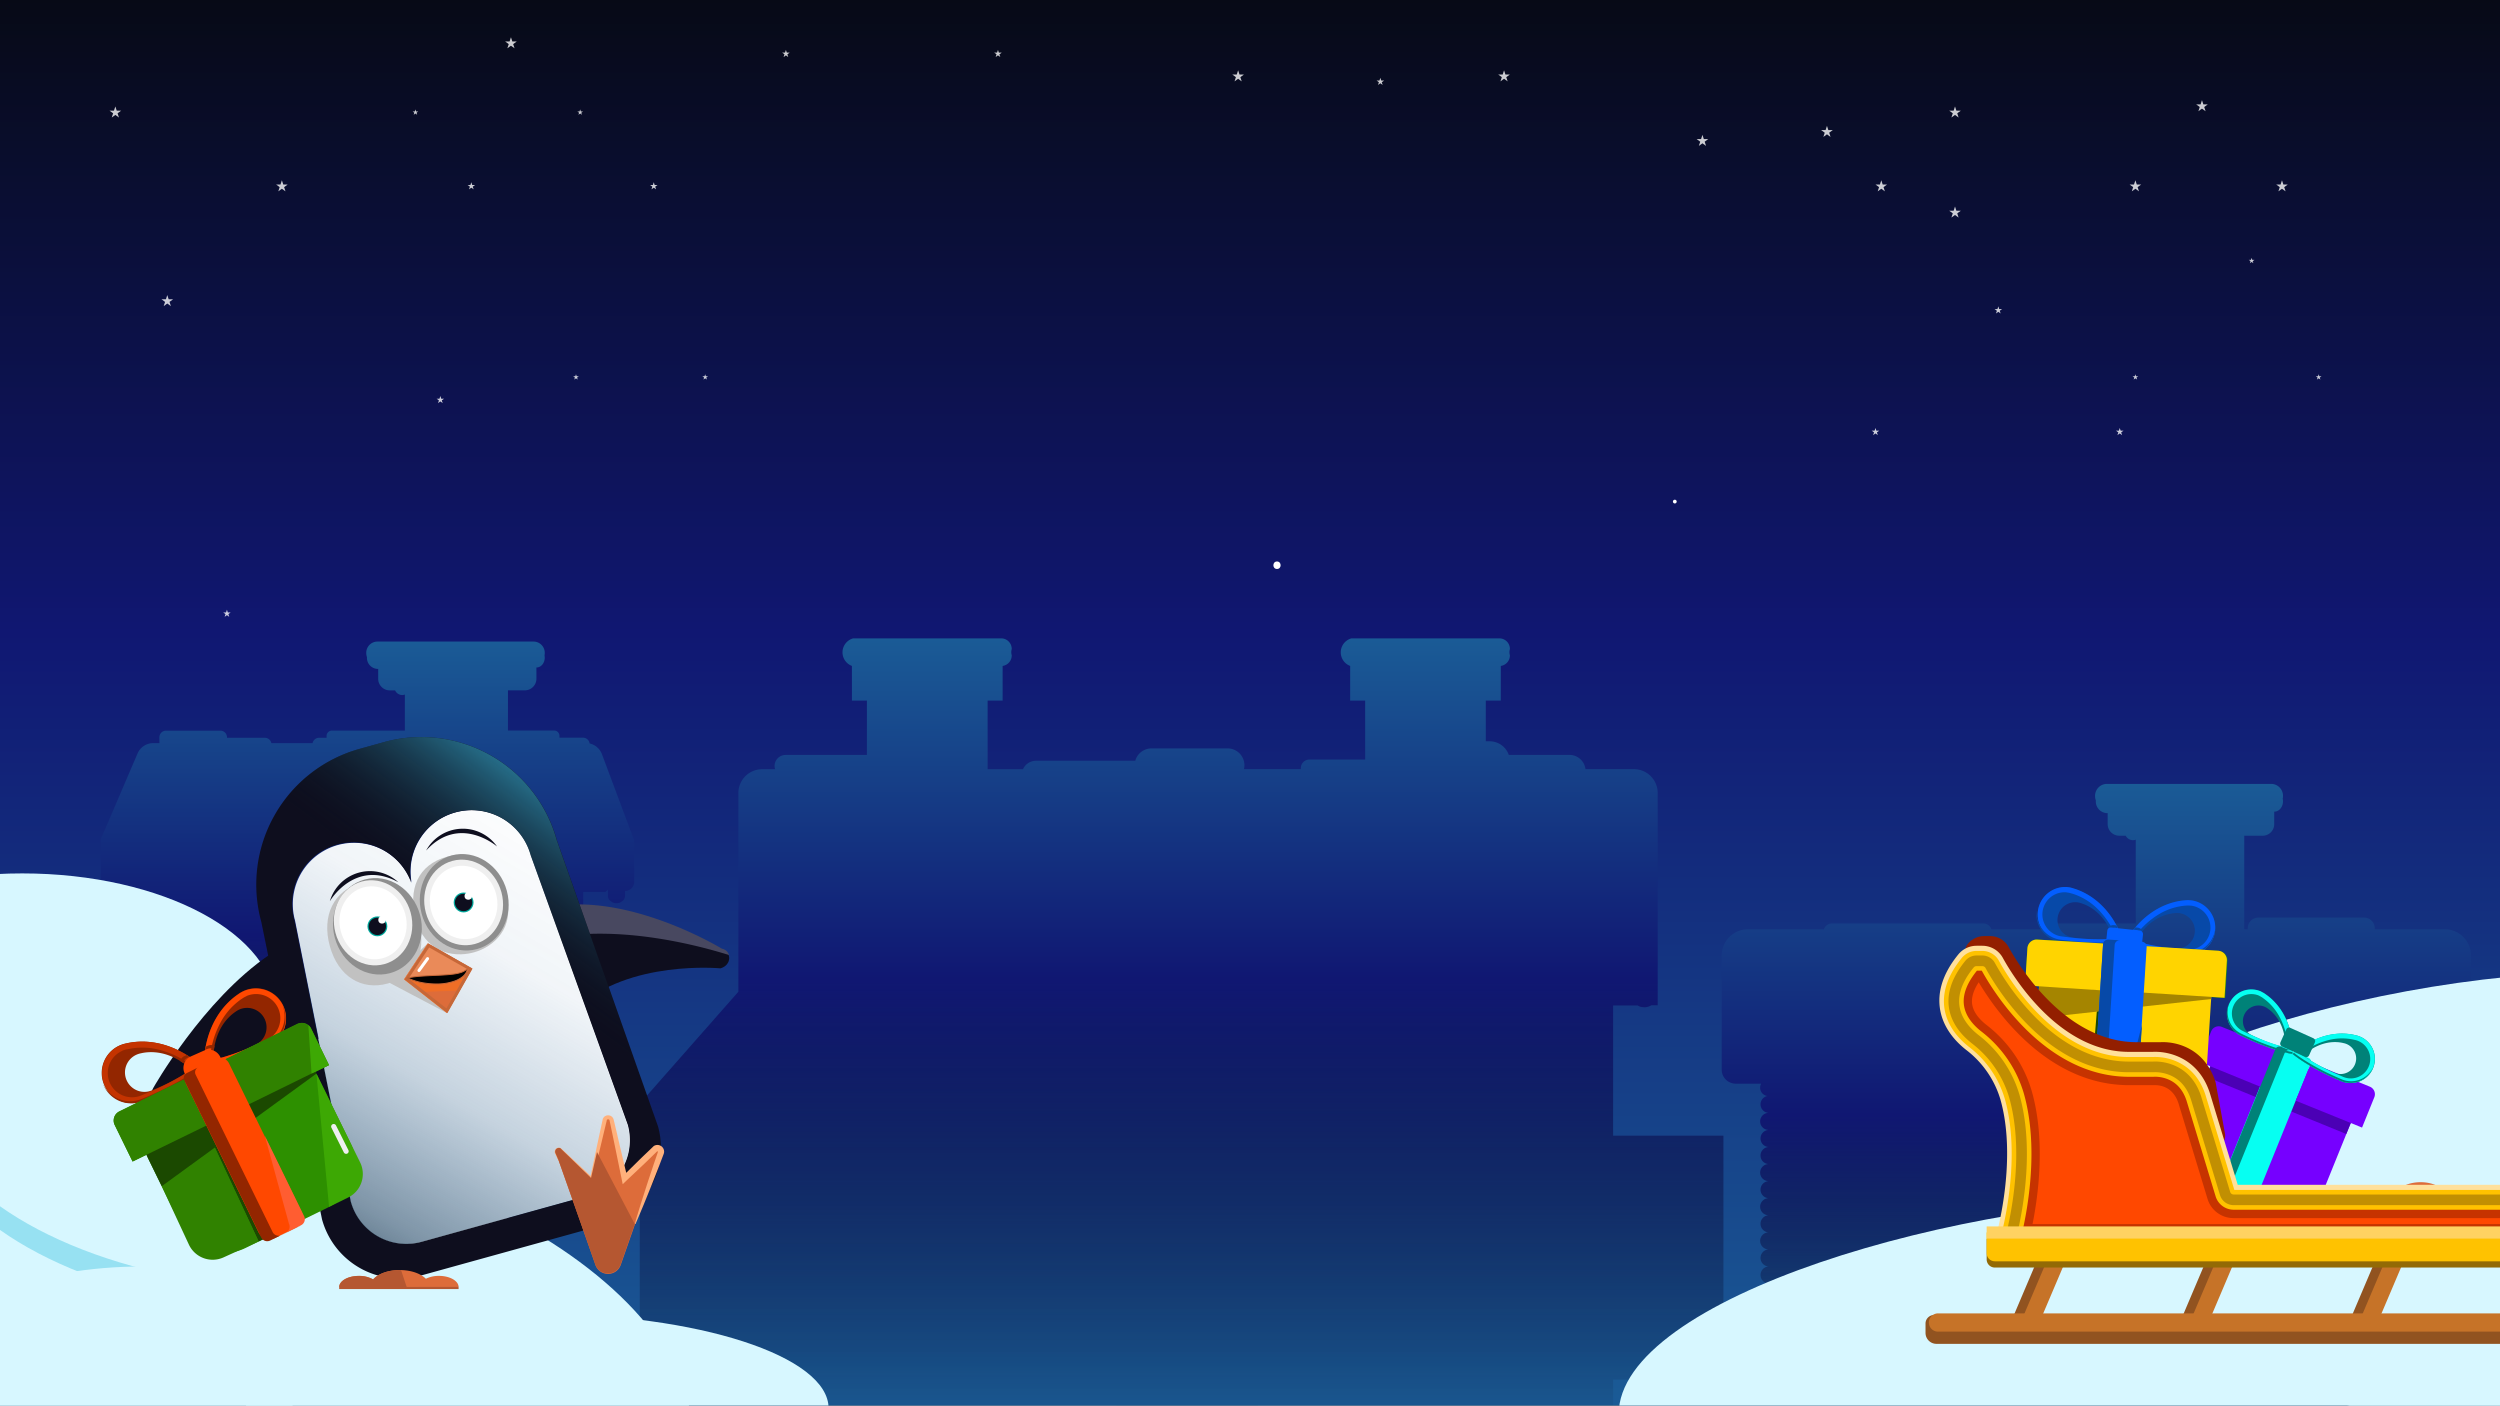 <svg id="Layer_1" data-name="Layer 1" xmlns="http://www.w3.org/2000/svg" xmlns:xlink="http://www.w3.org/1999/xlink" viewBox="0 0 1334 750"><rect x="0" y="0" width="1334" height="750" fill="#333333" stroke="none"/><defs><style>.cls-1{fill:url(#linear-gradient);}.cls-2{fill:url(#linear-gradient-2);}.cls-3{fill:url(#linear-gradient-3);}.cls-4{fill:url(#linear-gradient-4);}.cls-5{fill:#fff;}.cls-6{fill:#d7f7ff;}.cls-7{fill:#97e1f2;}.cls-8{opacity:0.79;}.cls-9{fill:#0e0e1e;}.cls-10{fill:#484860;}.cls-11{fill:url(#linear-gradient-5);}.cls-12{fill:url(#linear-gradient-6);}.cls-13{fill:#dd6c3a;}.cls-14{fill:#ffb07b;}.cls-15{fill:#c1c1c1;}.cls-16{fill:#8e8e8e;}.cls-17{fill:#efefef;}.cls-18{fill:#00a99d;}.cls-19{fill:#ef6e26;}.cls-20{fill:#ea8a59;}.cls-21{fill:#c66738;}.cls-22,.cls-32,.cls-41,.cls-43,.cls-44,.cls-45,.cls-47,.cls-48,.cls-51,.cls-52{fill:none;}.cls-22{stroke:#fff;stroke-width:1.64px;}.cls-22,.cls-32,.cls-41,.cls-44,.cls-45{stroke-linecap:round;}.cls-22,.cls-32,.cls-41,.cls-43,.cls-44,.cls-45,.cls-47,.cls-48,.cls-51{stroke-miterlimit:10;}.cls-23{fill:#b55731;}.cls-24{fill:#932600;}.cls-25{fill:#c43300;}.cls-26{fill:#ff4800;}.cls-27{fill:#2d9000;}.cls-28{fill:#1b4900;}.cls-29{fill:#308200;}.cls-30{fill:#3da804;}.cls-31{fill:#ff5d31;}.cls-32{stroke:#efefef;stroke-width:2.73px;}.cls-33{fill:#7600ff;}.cls-34{fill:#4b00b5;}.cls-35{fill:#06fff2;}.cls-36{fill:#008278;}.cls-37{fill:#0749a8;}.cls-38{fill:#035eff;}.cls-39{fill:#ffd400;}.cls-40{fill:#a58500;}.cls-41{stroke:#931f00;stroke-width:12.98px;}.cls-42{fill:#915320;}.cls-43{stroke:#ffe09c;stroke-width:15.42px;}.cls-44{stroke:#c67328;stroke-width:9.74px;}.cls-45{stroke:#915320;stroke-width:4.87px;}.cls-46{fill:#c63300;}.cls-47{stroke:#ffc200;stroke-width:10.55px;}.cls-48{stroke:#c18f02;stroke-width:5.68px;}.cls-49{fill:#936a05;}.cls-50{fill:#ffc200;}.cls-51{stroke:#ffd261;stroke-width:6.49px;}</style><linearGradient id="linear-gradient" x1="667" y1="750" x2="667" gradientUnits="userSpaceOnUse"><stop offset="0" stop-color="#1a5b96"/><stop offset="0.55" stop-color="#101772"/><stop offset="1" stop-color="#070a16"/></linearGradient><linearGradient id="linear-gradient-2" x1="1118.6" y1="739.61" x2="1118.6" y2="418.29" gradientUnits="userSpaceOnUse"><stop offset="0" stop-color="#070a16" stop-opacity="0"/><stop offset="0.45" stop-color="#101772"/><stop offset="1" stop-color="#1a5b96"/></linearGradient><linearGradient id="linear-gradient-3" x1="622.62" y1="764.5" x2="622.62" y2="340.64" gradientUnits="userSpaceOnUse"><stop offset="0" stop-color="#070a16" stop-opacity="0"/><stop offset="0.57" stop-color="#101772"/><stop offset="1" stop-color="#1a5b96"/></linearGradient><linearGradient id="linear-gradient-4" x1="196.09" y1="627.4" x2="196.09" y2="342.32" gradientUnits="userSpaceOnUse"><stop offset="0" stop-color="#070a16"/><stop offset="0.04" stop-color="#080b1e" stop-opacity="0"/><stop offset="0.45" stop-color="#101772"/><stop offset="1" stop-color="#1a5b96"/></linearGradient><linearGradient id="linear-gradient-5" x1="152.72" y1="703.14" x2="311.34" y2="434.28" gradientUnits="userSpaceOnUse"><stop offset="0" stop-color="#192d3a"/><stop offset="0.23" stop-color="#194162" stop-opacity="0.56"/><stop offset="0.47" stop-color="#1a507f" stop-opacity="0.25"/><stop offset="0.72" stop-color="#1a5890" stop-opacity="0.06"/><stop offset="1" stop-color="#1a5b96" stop-opacity="0"/></linearGradient><linearGradient id="linear-gradient-6" x1="329.72" y1="421.62" x2="262.68" y2="512.5" gradientUnits="userSpaceOnUse"><stop offset="0" stop-color="#36aacd"/><stop offset="1" stop-color="#070a16" stop-opacity="0"/></linearGradient></defs><title>Background</title><polyline class="cls-1" points="1334 0 1334 750 0 750 0 0"/><path class="cls-2" d="M1318.5,509.85a14,14,0,0,0-14-14h-37.37a5.63,5.63,0,0,0-5.58-6.21H1205a5.63,5.63,0,0,0-5.58,6.21h-1.89v-49.9h9.81a6.18,6.18,0,0,0,6.18-6.19V433.1c2.68,0,4.68-2.54,4.68-5.51a6.16,6.16,0,0,0-.15-1.36,6.74,6.74,0,0,0,.16-1.43,6.35,6.35,0,0,0-6.14-6.51h-88a6.36,6.36,0,0,0-6.14,6.51,6.71,6.71,0,0,0,.4,2.26,4.71,4.71,0,0,0,0,.53,6.22,6.22,0,0,0,6.09,6.31h.23v5.85a6.19,6.19,0,0,0,6.18,6.19h3.44a4.45,4.45,0,0,0,3.87,2.39,4.17,4.17,0,0,0,1.5-.29v44.73h-45.18a4.49,4.49,0,0,0-4.23,3.07H1062.6a4.48,4.48,0,0,0-4.23-3.07h-80.9a4.49,4.49,0,0,0-4.23,3.07H932.7a14,14,0,0,0-14,14v60.67h0a2.28,2.28,0,0,0,0,.26h0a7.49,7.49,0,0,0,7.46,7.47h13.59a4.5,4.5,0,0,0,3.29,6.59,4.55,4.55,0,0,0,.72,9,4.55,4.55,0,1,0,0,9.1,4.56,4.56,0,0,0,0,9.11,4.56,4.56,0,0,0,0,9.11,4.55,4.55,0,0,0,0,9.1,4.56,4.56,0,0,0,0,9.11,4.56,4.56,0,0,0-4.55,4.56h0a4.56,4.56,0,0,0,4.55,4.55,4.56,4.56,0,0,0,0,9.11,4.55,4.55,0,1,0,0,9.1,4.56,4.56,0,0,0,0,9.11,4.56,4.56,0,0,0,0,9.11,4.56,4.56,0,0,0-4.55,4.55h0a4.55,4.55,0,0,0,4.55,4.55,4.56,4.56,0,0,0-4.49,3.92h-.58v16.85a4.41,4.41,0,0,0,0,4v3.77H950a9.93,9.93,0,0,0,6.08,2.08h10a3.93,3.93,0,0,0-.06.6,4.22,4.22,0,0,0,4.22,4.2H993.4a4.91,4.91,0,0,0,.67-.06,8.5,8.5,0,0,0,8.41,7.42h69.24a8.51,8.51,0,0,0,8.16-6.19H1102a5.14,5.14,0,0,0,5.1-4.64h.68a5.58,5.58,0,0,0,2.86-.79v14.4h84V726.2a5.16,5.16,0,0,0,3,1h26a5.36,5.36,0,0,0,4.49,2.45H1267a5.37,5.37,0,0,0,5.3-4.64h9.94a4.8,4.8,0,0,0,4.16-2.41h16.12V718a4.58,4.58,0,0,0,.21-1.29,4.71,4.71,0,0,0-.21-1.3V709a4.1,4.1,0,0,0,0-2.59V699.9a4.45,4.45,0,0,0-2.51-5.45v-.79a4.56,4.56,0,0,0,2.72-4.16h0a4.56,4.56,0,0,0-2.72-4.16v-.79a4.54,4.54,0,0,0,0-8.32v-.78a4.54,4.54,0,0,0,0-8.32v-.79a4.54,4.54,0,0,0,0-8.32v-.79a4.54,4.54,0,0,0,0-8.32v-.78a4.56,4.56,0,0,0,2.72-4.16h0a4.57,4.57,0,0,0-2.72-4.17V639a4.54,4.54,0,0,0,0-8.32v-.78a4.32,4.32,0,0,0,.67-.36,4.75,4.75,0,0,0,.69-.57l0,0a5.46,5.46,0,0,0,.53-.64l0,0a5,5,0,0,0,.39-.72v0a4.17,4.17,0,0,0,.25-.78.68.68,0,0,0,0-.14,4.49,4.49,0,0,0,.09-.83h0a4.56,4.56,0,0,0-2.72-4.16v-.78a4.6,4.6,0,0,0,2.32-2.32.43.43,0,0,1,0-.07,5.16,5.16,0,0,0,.16-.52c0-.11.08-.22.11-.34s0-.26,0-.4a4.4,4.4,0,0,0,0-.51h0a4.56,4.56,0,0,0-2.72-4.16v-.78a4.56,4.56,0,0,0,2.72-4.16h0a4.57,4.57,0,0,0-2.72-4.16v-.78a4.56,4.56,0,0,0,2.72-4.16h0a4.56,4.56,0,0,0-2.72-4.16v-.78a4.54,4.54,0,0,0,2.72-4.16h0a4.57,4.57,0,0,0-2.72-4.16v-.62a4.56,4.56,0,0,0,2.72-4.16s0-.06,0-.09,0-.06,0-.09a9.89,9.89,0,0,0-.18-1.93h8.5a7.49,7.49,0,0,0,7.46-7.47h0c0-.09,0-.17,0-.26h0Z"/><path class="cls-3" d="M919.62,606H860.76V536.51h13l.05,0c.23.13.45.26.69.37l.12.06a8.29,8.29,0,0,0,.83.31l.16,0c.24.06.47.11.72.15l.24,0a6.56,6.56,0,0,0,.9.07h0a6.64,6.64,0,0,0,1.42-.15,6.82,6.82,0,0,0,2.17-.85l.12-.07h3.37v-6h0v-3.62h0V423.14a12.72,12.72,0,0,0-12.7-12.72H846a8.57,8.57,0,0,0-8.48-7.6H805.1a10.85,10.85,0,0,0-10.2-7.27h-2.08v-21.7h8V355.34a5.67,5.67,0,0,0,4.86-5.68,5.79,5.79,0,0,1,0-3.3,5.62,5.62,0,0,0-5.49-5.72H721.08a7.74,7.74,0,0,0-.63,14.7v18.51h8v31.43H698.73a4.62,4.62,0,0,0-4.61,4.61,4.75,4.75,0,0,0,0,.53H663.78a9.46,9.46,0,0,0,.25-2.07,9,9,0,0,0-9-9H614.45a9,9,0,0,0-8.67,6.59h-53a7.59,7.59,0,0,0-6.91,4.51H527V373.85h8V355.34a5.67,5.67,0,0,0,4.86-5.68,5.79,5.79,0,0,1,0-3.3,5.62,5.62,0,0,0-5.49-5.72H455.21a7.74,7.74,0,0,0-.63,14.7v18.51h8v29H419.16a5.86,5.86,0,0,0-5.84,5.84,6,6,0,0,0,.27,1.76h-6.94A12.71,12.71,0,0,0,394,423.14V526.86h0v2.32l-68.33,77.61v5.61h15.71V736.2h71.25v13.68H595.81V764.5h75.43V749.88H860.76V736.19h58.86Z"/><path class="cls-4" d="M338.16,447.8h0l-16.91-45.22a9.25,9.25,0,0,0-6.64-5.88,3.54,3.54,0,0,0-3.49-3.07h-12.6v-1a2.84,2.84,0,0,0-2.82-2.83H271.05V368.37h9a6.19,6.19,0,0,0,6.18-6.19v-6c2.54,0,4.44-2.42,4.44-5.24a6.45,6.45,0,0,0-.11-1.17,7.47,7.47,0,0,0,.12-1.26,6,6,0,0,0-5.83-6.17H201.26a6,6,0,0,0-5.83,6.17,6.42,6.42,0,0,0,.37,2.12c0,.11,0,.21,0,.31a5.91,5.91,0,0,0,5.78,6h.22v5.26a6.19,6.19,0,0,0,6.18,6.19h2.84a4.23,4.23,0,0,0,3.79,2.49,4,4,0,0,0,1.42-.28v19.25H177.09a2.85,2.85,0,0,0-2.83,2.83v1h-4a3.56,3.56,0,0,0-3.47,2.85h-22a3.55,3.55,0,0,0-3.46-2.85H121.13v-.26a3.55,3.55,0,0,0-3.54-3.54h-29a3.55,3.55,0,0,0-3.54,3.54v2.42a3.84,3.84,0,0,0,.07.69H81.62a9.12,9.12,0,0,0-8.29,5.68l-18.65,43.5a5.06,5.06,0,0,0-.79,1.84l-.13.3h.08a5.56,5.56,0,0,0-.08.82v21.26A4.92,4.92,0,0,0,58.5,475a4.76,4.76,0,0,0,4.31-3l3.79,3.95h11V624.35h74.85v3h79.7v-3H311.2V475.93h11.87l1.32-1.23v3.35a3.37,3.37,0,0,0,1.67,2.91,4.35,4.35,0,0,0,2.72,1h.35a4.35,4.35,0,0,0,2.72-1,3.4,3.4,0,0,0,1.67-2.91V475.4l.15,0a4.93,4.93,0,0,0,4.75-4.57V449.33A5.17,5.17,0,0,0,338.16,447.8Z"/><path class="cls-5" d="M681.41,303.61c2.58,0,2.58-4,0-4s-2.58,4,0,4Z"/><path class="cls-5" d="M893.68,268.65a1,1,0,0,0,0-2,1,1,0,0,0,0,2Z"/><ellipse class="cls-6" cx="162.52" cy="727.99" rx="112.55" ry="211.64" transform="translate(-583.02 704.78) rotate(-75.63)"/><ellipse class="cls-7" cx="112.12" cy="625.05" rx="70.79" ry="148.33" transform="translate(-522.89 628.8) rotate(-80.17)"/><ellipse class="cls-7" cx="205.79" cy="686.41" rx="72.22" ry="35.99"/><ellipse class="cls-7" cx="11.87" cy="550.67" rx="135.51" ry="72.55"/><ellipse class="cls-6" cx="11.87" cy="538.6" rx="135.51" ry="72.55"/><ellipse class="cls-6" cx="213.91" cy="678.28" rx="72.22" ry="35.99"/><ellipse class="cls-6" cx="112.12" cy="612.41" rx="70.79" ry="148.33" transform="translate(-510.44 618.32) rotate(-80.17)"/><path class="cls-6" d="M1426.74,750.52c0,61.65-110.32,111.62-246.41,111.62S863.72,816.32,863.72,754.67s180.52-115.78,316.61-115.78S1426.74,688.87,1426.74,750.52Z"/><path class="cls-6" d="M1637.36,641.52c0,67.91-110.32,123-246.41,123S1074.34,714,1074.34,646.1,1254.86,518.55,1391,518.55,1637.36,573.6,1637.36,641.52Z"/><g class="cls-8"><polygon class="cls-5" points="1043.19 56.8 1043.92 59.05 1046.3 59.05 1044.38 60.45 1045.11 62.71 1043.19 61.31 1041.27 62.71 1042.01 60.45 1040.09 59.05 1042.46 59.05 1043.19 56.8"/></g><g class="cls-8"><polygon class="cls-5" points="1043.19 110.19 1043.92 112.45 1046.3 112.45 1044.38 113.84 1045.11 116.1 1043.19 114.7 1041.27 116.1 1042.01 113.84 1040.09 112.45 1042.46 112.45 1043.19 110.19"/></g><g class="cls-8"><polygon class="cls-5" points="61.55 56.8 62.28 59.05 64.65 59.05 62.73 60.45 63.47 62.71 61.55 61.31 59.63 62.71 60.36 60.45 58.44 59.05 60.81 59.05 61.55 56.8"/></g><g class="cls-8"><polygon class="cls-5" points="1003.86 96.19 1004.59 98.45 1006.96 98.45 1005.04 99.85 1005.77 102.11 1003.86 100.71 1001.94 102.11 1002.67 99.85 1000.75 98.45 1003.12 98.45 1003.86 96.19"/></g><g class="cls-8"><polygon class="cls-5" points="974.87 67.16 975.6 69.42 977.97 69.42 976.05 70.81 976.78 73.07 974.87 71.67 972.95 73.07 973.68 70.81 971.76 69.42 974.13 69.42 974.87 67.16"/></g><g class="cls-8"><polygon class="cls-5" points="908.42 71.95 909.16 74.21 911.53 74.21 909.61 75.6 910.34 77.86 908.42 76.47 906.51 77.86 907.24 75.6 905.32 74.21 907.69 74.21 908.42 71.95"/></g><g class="cls-8"><polygon class="cls-5" points="802.56 37.51 803.29 39.77 805.66 39.77 803.74 41.17 804.48 43.43 802.56 42.03 800.64 43.43 801.37 41.17 799.45 39.77 801.83 39.77 802.56 37.51"/></g><g class="cls-8"><polygon class="cls-5" points="660.66 37.51 661.4 39.77 663.77 39.77 661.85 41.17 662.58 43.43 660.66 42.03 658.75 43.43 659.48 41.17 657.56 39.77 659.93 39.77 660.66 37.51"/></g><g class="cls-8"><polygon class="cls-5" points="1139.44 96.19 1140.18 98.45 1142.55 98.45 1140.63 99.85 1141.36 102.11 1139.44 100.71 1137.53 102.11 1138.26 99.85 1136.34 98.45 1138.71 98.45 1139.44 96.19"/></g><g class="cls-8"><polygon class="cls-5" points="1217.66 96.19 1218.4 98.45 1220.77 98.45 1218.85 99.85 1219.58 102.11 1217.66 100.71 1215.75 102.11 1216.48 99.85 1214.56 98.45 1216.93 98.45 1217.66 96.19"/></g><g class="cls-8"><polygon class="cls-5" points="1174.97 53.44 1175.71 55.7 1178.08 55.7 1176.16 57.09 1176.89 59.35 1174.97 57.96 1173.06 59.35 1173.79 57.09 1171.87 55.7 1174.24 55.7 1174.97 53.44"/></g><g class="cls-8"><polygon class="cls-5" points="348.85 97.24 349.32 98.7 350.85 98.7 349.62 99.6 350.09 101.05 348.85 100.15 347.62 101.05 348.09 99.6 346.85 98.7 348.38 98.7 348.85 97.24"/></g><g class="cls-8"><polygon class="cls-5" points="251.49 97.24 251.97 98.7 253.49 98.7 252.26 99.6 252.73 101.05 251.49 100.15 250.26 101.05 250.73 99.6 249.49 98.7 251.02 98.7 251.49 97.24"/></g><g class="cls-8"><polygon class="cls-5" points="419.36 26.63 419.83 28.08 421.36 28.08 420.13 28.98 420.6 30.44 419.36 29.54 418.13 30.44 418.6 28.98 417.36 28.08 418.89 28.08 419.36 26.63"/></g><g class="cls-8"><polygon class="cls-5" points="736.55 41.52 737.02 42.98 738.55 42.98 737.31 43.88 737.78 45.33 736.55 44.43 735.31 45.33 735.78 43.88 734.55 42.98 736.08 42.98 736.55 41.52"/></g><g class="cls-8"><polygon class="cls-5" points="532.51 26.63 532.99 28.08 534.51 28.08 533.28 28.98 533.75 30.44 532.51 29.54 531.28 30.44 531.75 28.98 530.51 28.08 532.04 28.08 532.51 26.63"/></g><g class="cls-8"><polygon class="cls-5" points="234.97 211.29 235.44 212.75 236.97 212.75 235.74 213.65 236.21 215.1 234.97 214.2 233.74 215.1 234.21 213.65 232.97 212.75 234.5 212.75 234.97 211.29"/></g><g class="cls-8"><polygon class="cls-5" points="121.09 325.34 121.56 326.8 123.09 326.8 121.86 327.69 122.33 329.15 121.09 328.25 119.86 329.15 120.33 327.69 119.09 326.8 120.62 326.8 121.09 325.34"/></g><g class="cls-8"><polygon class="cls-5" points="1131.1 228.37 1131.57 229.82 1133.1 229.82 1131.86 230.72 1132.33 232.18 1131.1 231.28 1129.86 232.18 1130.34 230.72 1129.1 229.82 1130.63 229.82 1131.1 228.37"/></g><g class="cls-8"><polygon class="cls-5" points="1066.3 163.47 1066.77 164.93 1068.3 164.93 1067.06 165.83 1067.53 167.28 1066.3 166.38 1065.06 167.28 1065.54 165.83 1064.3 164.93 1065.83 164.93 1066.3 163.47"/></g><g class="cls-8"><polygon class="cls-5" points="1000.75 228.37 1001.22 229.82 1002.75 229.82 1001.51 230.72 1001.99 232.18 1000.75 231.28 999.51 232.18 999.99 230.72 998.75 229.82 1000.28 229.82 1000.75 228.37"/></g><g class="cls-8"><polygon class="cls-5" points="272.64 19.87 273.38 22.13 275.75 22.13 273.83 23.52 274.56 25.78 272.64 24.39 270.72 25.78 271.46 23.52 269.54 22.13 271.91 22.13 272.64 19.87"/></g><g class="cls-8"><polygon class="cls-5" points="309.58 58.39 309.94 59.48 311.08 59.48 310.16 60.16 310.51 61.25 309.58 60.57 308.66 61.25 309.01 60.16 308.08 59.48 309.23 59.48 309.58 58.39"/></g><g class="cls-8"><polygon class="cls-5" points="307.35 199.7 307.7 200.79 308.85 200.79 307.92 201.46 308.28 202.55 307.35 201.88 306.43 202.55 306.78 201.46 305.85 200.79 307 200.79 307.35 199.7"/></g><g class="cls-8"><polygon class="cls-5" points="376.29 199.7 376.64 200.79 377.79 200.79 376.86 201.46 377.22 202.55 376.29 201.88 375.37 202.55 375.72 201.46 374.79 200.79 375.94 200.79 376.29 199.7"/></g><g class="cls-8"><polygon class="cls-5" points="1139.44 199.7 1139.8 200.79 1140.94 200.79 1140.02 201.46 1140.37 202.55 1139.44 201.88 1138.52 202.55 1138.87 201.46 1137.95 200.79 1139.09 200.79 1139.44 199.7"/></g><g class="cls-8"><polygon class="cls-5" points="1237.24 199.7 1237.59 200.79 1238.74 200.79 1237.81 201.46 1238.17 202.55 1237.24 201.88 1236.31 202.55 1236.67 201.46 1235.74 200.79 1236.89 200.79 1237.24 199.7"/></g><g class="cls-8"><polygon class="cls-5" points="1201.46 137.59 1201.82 138.68 1202.96 138.68 1202.04 139.35 1202.39 140.44 1201.46 139.77 1200.54 140.44 1200.89 139.35 1199.96 138.68 1201.11 138.68 1201.46 137.59"/></g><g class="cls-8"><polygon class="cls-5" points="221.67 58.39 222.03 59.48 223.17 59.48 222.25 60.16 222.6 61.25 221.67 60.57 220.75 61.25 221.1 60.16 220.18 59.48 221.32 59.48 221.67 58.39"/></g><g class="cls-8"><polygon class="cls-5" points="150.41 96.19 151.15 98.45 153.52 98.45 151.6 99.85 152.33 102.11 150.41 100.71 148.5 102.11 149.23 99.85 147.31 98.45 149.68 98.45 150.41 96.19"/></g><g class="cls-8"><polygon class="cls-5" points="89.26 157.44 89.99 159.69 92.37 159.69 90.45 161.09 91.18 163.35 89.26 161.95 87.34 163.35 88.08 161.09 86.16 159.69 88.53 159.69 89.26 157.44"/></g><ellipse class="cls-6" cx="76.54" cy="720.2" rx="106.91" ry="44.42"/><ellipse class="cls-6" cx="208.72" cy="702.89" rx="95.89" ry="34.42"/><ellipse class="cls-6" cx="286.67" cy="751.49" rx="155.47" ry="50.47"/><path class="cls-9" d="M143.72,509.5c-35.54,24.15-61.92,71-61.92,71-3,5,2.37,9.52,7.6,6.49,0,0,43-27.94,80.91-29.57L156,508Z"/><path class="cls-9" d="M293,484.55c42.11-8.45,92.15,22.16,92.15,22.16,5.62,1.35,5.12,8.37-.71,10,0,0-48.95-4.69-76.7,21.24Z"/><path class="cls-10" d="M389,509.6a4.84,4.84,0,0,0-3.79-3.37s-50-30.61-92.15-22.16l4.38,15.85C332.86,494.29,371,504,389,509.6Z"/><path class="cls-5" d="M283.45,456.37A32.75,32.75,0,0,0,219.66,471a32.75,32.75,0,0,0-62.22,20.27l29.95,149.88a30.74,30.74,0,0,0,37.82,21.47l88.59-24.53a30.79,30.79,0,0,0,21.44-37.88"/><path class="cls-11" d="M283,456.51a32.75,32.75,0,0,0-63.78,14.63A32.75,32.75,0,0,0,157,491.4l30,149.89a30.73,30.73,0,0,0,37.82,21.46l88.59-24.53a30.79,30.79,0,0,0,21.43-37.88"/><path class="cls-9" d="M297.16,448.36A75,75,0,0,0,204.86,396l-13.1,3.63A75.14,75.14,0,0,0,139.45,492l32.39,158.69a42.86,42.86,0,0,0,52.75,29.94l96.63-26.76a43,43,0,0,0,29.9-52.83Zm16.4,189.73L225,662.62a30.73,30.73,0,0,1-37.82-21.47l-30-149.88A32.75,32.75,0,0,1,219.42,471a32.75,32.75,0,0,1,63.78-14.63L335,600.21A30.79,30.79,0,0,1,313.56,638.09Z"/><path class="cls-12" d="M297.09,448.36A75,75,0,0,0,204.8,396l-13.1,3.63A75.13,75.13,0,0,0,139.39,492l32.38,158.69a42.86,42.86,0,0,0,52.75,29.94l96.63-26.76a42.94,42.94,0,0,0,29.9-52.83Zm16.4,189.73L224.9,662.62a30.74,30.74,0,0,1-37.82-21.47l-30-149.88A32.75,32.75,0,0,1,219.35,471a32.75,32.75,0,0,1,63.79-14.63l51.79,143.84A30.8,30.8,0,0,1,313.49,638.09Z"/><path class="cls-13" d="M349.77,612.93l-16.57,16-6.88-31.26a2,2,0,0,0-3.75,0l-7.08,31.13-16.31-15.83a2,2,0,0,0-2.74,2.47l1.77,4.1,11.87,33.64,7.63,21.78a7.16,7.16,0,0,0,13.53,0l7.63-21.78,11.87-33.64,1.77-4.1A2,2,0,0,0,349.77,612.93Z"/><path class="cls-14" d="M338.72,653.09c1-3.62,2.16-7.2,3.24-10.8l3.44-10.73c1.16-3.57,2.36-7.13,3.55-10.69l1.83-5.33.22-.67a.57.57,0,0,0,.06-.23.31.31,0,0,0-.08-.19.31.31,0,0,0-.2-.12.28.28,0,0,0-.2,0l.34-.25c-2.76,2.67-5.46,5.39-8.27,8l-8.37,7.9-2,1.93-.55-2.71-3.46-16.88-1.75-8.44-.88-4.22-.22-1.05-.11-.53a.89.89,0,0,0-.05-.23.32.32,0,0,1,0-.09.81.81,0,0,0-.71-.48.84.84,0,0,0-.79.42s0,.07,0,.1l0,0,0,.13-.12.52-.26,1.05-1,4.18-2,8.38-4.06,16.75-.27,1.16-.83-.83L299,613.15l.06.05a1.63,1.63,0,0,0-1.86.13,1.66,1.66,0,0,0-.57,1.81c.25.69.58,1.43.87,2.14l.89,2.16-.3.13-1-2.13c-.32-.72-.64-1.39-1-2.15a2.18,2.18,0,0,1,.68-2.38,2.21,2.21,0,0,1,2.5-.25l0,0,0,0L316,628.29l-1.1.33,3.59-16.89,1.82-8.44.91-4.22.22-1.05.12-.53,0-.13.07-.21a2.66,2.66,0,0,1,.16-.39,3.05,3.05,0,0,1,5.46.12l.16.41a1.67,1.67,0,0,1,.07.29l.12.53.25,1,1,4.2,1.95,8.41,4,16.81-2.6-.79,8.2-8.08c2.72-2.71,5.54-5.31,8.3-8l.15-.14.19-.11a3.58,3.58,0,0,1,5.32,3.44,4.62,4.62,0,0,1-.3,1.12l-.25.65-2,5.25q-2,5.24-4.1,10.46l-4.21,10.42c-1.46,3.46-2.87,6.93-4.4,10.37Z"/><path class="cls-13" d="M234.24,680.81a15.51,15.51,0,0,0-7,1.54c-2.72-2.77-7.93-4.65-13.92-4.65-6.22,0-11.61,2-14.23,5a15,15,0,0,0-7.63-1.88c-5.78,0-10.46,2.66-10.46,5.94H244.7C244.7,683.47,240,680.81,234.24,680.81Z"/><polygon class="cls-15" points="228.22 503.44 206.47 523.7 238.48 540.6 251.9 516.88 228.22 503.44"/><path class="cls-15" d="M223.49,492.66C228,509,220.78,521,206.91,524.81s-26.39-3.58-30.91-19.94,2.27-29.67,16.14-33.51S219,476.3,223.49,492.66Z"/><path class="cls-15" d="M270.18,478.42c4.51,16.37-6.37,26.84-17.5,29.82-11.91,3.2-26.17-1-30.69-17.37s1.1-29.45,16.39-33.68S265.66,462.06,270.18,478.42Z"/><ellipse class="cls-16" cx="201.37" cy="494.3" rx="23.54" ry="25.89" transform="translate(-122.76 70.24) rotate(-15.23)"/><ellipse class="cls-17" cx="201.37" cy="494.3" rx="20.89" ry="22.97" transform="matrix(0.96, -0.26, 0.26, 0.96, -122.76, 70.24)"/><ellipse class="cls-5" cx="201.37" cy="494.3" rx="17.9" ry="19.69" transform="matrix(0.96, -0.26, 0.26, 0.96, -122.76, 70.24)"/><ellipse class="cls-16" cx="247.69" cy="481.47" rx="23.54" ry="25.89" transform="translate(-117.76 81.96) rotate(-15.23)"/><ellipse class="cls-17" cx="247.38" cy="481.56" rx="20.89" ry="22.97" transform="translate(-117.8 81.88) rotate(-15.23)"/><ellipse class="cls-5" cx="247.38" cy="481.56" rx="17.9" ry="19.69" transform="translate(-117.8 81.88) rotate(-15.23)"/><ellipse class="cls-18" cx="247.38" cy="481.56" rx="5.3" ry="5.31"/><ellipse class="cls-9" cx="247.38" cy="481.56" rx="4.64" ry="4.65"/><circle class="cls-5" cx="249.87" cy="478.12" r="1.99"/><ellipse class="cls-18" cx="201.37" cy="494.3" rx="5.3" ry="5.31"/><ellipse class="cls-9" cx="201.37" cy="494.3" rx="4.64" ry="4.65"/><circle class="cls-5" cx="203.86" cy="490.86" r="1.99"/><path class="cls-9" d="M212.57,470.77A22.31,22.31,0,0,0,176,480.89S189.34,458,212.57,470.77Z"/><path class="cls-9" d="M227.36,453.87a22.31,22.31,0,0,1,37.88-2.16S245.25,434.27,227.36,453.87Z"/><polygon class="cls-19" points="238.48 540.6 215.56 522.62 228.22 503.44 251.9 516.88 238.48 540.6"/><polygon class="cls-20" points="251.9 516.88 228.22 503.44 215.56 522.62 245.51 521.23 251.9 516.88"/><polygon class="cls-13" points="238.06 539.09 244 528.59 225.91 529.27 238.06 539.09"/><path class="cls-21" d="M229,505.56l20.93,11.88L238.2,538.08,218,522.21l11-16.65m-.52-2.18-12.66,19.18,22.92,18,13.42-23.72-23.68-13.45Z"/><path d="M232.69,525.08a39.9,39.9,0,0,1-6.51-.54,30,30,0,0,1-8-2.36l-.77-.37.84-.15a76.37,76.37,0,0,1,8.1-.86c2.07-.13,4.11-.22,6.14-.31l1.87-.09c2.46-.13,5-.26,7.44-.59a23,23,0,0,0,3.64-.72,9.88,9.88,0,0,0,3.4-1.64l.65-.5-.22.78a7.23,7.23,0,0,1-2.64,3.61,14.38,14.38,0,0,1-3.89,2.11,27.66,27.66,0,0,1-8.33,1.59C233.86,525.07,233.28,525.08,232.69,525.08Z"/><path class="cls-21" d="M249,517.66a6.94,6.94,0,0,1-2.55,3.47,14.18,14.18,0,0,1-3.82,2.07,27.5,27.5,0,0,1-8.24,1.57c-.58,0-1.16,0-1.74,0a38.75,38.75,0,0,1-6.46-.54,29.74,29.74,0,0,1-7.9-2.34,74.06,74.06,0,0,1,8.07-.86c2.64-.16,5.25-.27,7.83-.39s5.14-.26,7.63-.6a22.73,22.73,0,0,0,3.69-.73,10.23,10.23,0,0,0,3.49-1.69m1-1.42-1.28,1a9.69,9.69,0,0,1-3.32,1.6,23.51,23.51,0,0,1-3.59.71c-2.43.32-4.87.45-7.44.59h-.15l-1.7.08c-2,.09-4.08.18-6.15.31a74.58,74.58,0,0,0-8.13.86l-1.68.3,1.54.73a30.49,30.49,0,0,0,8,2.39,40.38,40.38,0,0,0,6.55.54c.59,0,1.18,0,1.77,0a27.81,27.81,0,0,0,8.4-1.6,14.81,14.81,0,0,0,4-2.15,7.65,7.65,0,0,0,2.74-3.75l.42-1.57Zm-1,2Z"/><line class="cls-22" x1="223.57" y1="517.85" x2="228.15" y2="511.53"/><polygon class="cls-23" points="244.7 687.85 180.99 687.85 180.99 686.75 244.7 686.66 244.7 687.85"/><path class="cls-23" d="M214,677.71h-.66c-6.22,0-11.61,2-14.23,5a15,15,0,0,0-7.63-1.88c-5.78,0-10.46,2.66-10.46,5.94h36Z"/><path class="cls-24" d="M67.31,556.75a15.74,15.74,0,0,0-3.27,1l-.2.08a16.06,16.06,0,0,0,12.89,29.42c21.92-8.91,32-17.37,32-17.37C90.81,553.65,74.27,555.1,67.31,556.75Zm13.91,25a10.36,10.36,0,0,1-8.32-19l.14-.06a10.79,10.79,0,0,1,2.1-.64c4.49-1.06,15.17-2,26.71,8.47C101.85,570.55,95.37,576,81.22,581.76Z"/><path class="cls-24" d="M108.69,569.87s13-1.68,34.4-11.8a16.06,16.06,0,0,0-12.89-29.42l-.21.1a16.13,16.13,0,0,0-2.93,1.73C121.14,534.5,108.87,545.71,108.69,569.87Zm5.13-4.58c.12-15.59,8-22.83,11.86-25.42a9.91,9.91,0,0,1,1.89-1.12l.13-.07a10.37,10.37,0,0,1,8.32,19C122.22,564.21,113.82,565.29,113.82,565.29Z"/><path class="cls-25" d="M65.08,560.69l.11,0,0,0h0a12.87,12.87,0,0,1,2.63-.8H68l.07,0a35.67,35.67,0,0,1,15.26-.12,47.54,47.54,0,0,1,20.39,10,138.64,138.64,0,0,1-23,12.5c-1.66.73-3.37,1.46-5.08,2.15l0,0,0,0a12.93,12.93,0,0,1-10.39-23.69m-1.24-2.87a16.06,16.06,0,0,0,12.89,29.42q2.7-1.1,5.16-2.18c18.34-8.06,26.8-15.19,26.8-15.19-17.88-16.22-34.42-14.77-41.38-13.12a15.92,15.92,0,0,0-3.27,1l-.2.08Z"/><path class="cls-26" d="M131.47,531.51a12.93,12.93,0,0,1,10.37,23.69l0,0,0,0c-1.68.79-3.37,1.57-5,2.29A138.85,138.85,0,0,1,112,566.05a47.66,47.66,0,0,1,6.44-21.81,35.89,35.89,0,0,1,10.42-11.17l.06,0,0,0a12.84,12.84,0,0,1,2.37-1.4h0l0,0,.11,0m-1.27-2.86-.21.1a16.13,16.13,0,0,0-2.93,1.73c-5.92,4-18.19,15.23-18.37,39.39,0,0,11-1.41,29.3-9.47,1.64-.72,3.35-1.5,5.1-2.33a16.06,16.06,0,0,0-12.89-29.42Z"/><path class="cls-24" d="M81.09,584.06q-2.48,1.1-5.17,2.19a16,16,0,0,1-20.87-7.7c.07.2.15.39.23.58a16,16,0,0,0,21.14,8.25q2.7-1.1,5.16-2.19c18.34-8.06,26.8-15.19,26.8-15.19l-.91-.79C105.57,570.7,97.1,577,81.09,584.06Z"/><path class="cls-24" d="M142.28,557.08c-1.75.83-3.46,1.6-5.1,2.32-16,7-26.4,9-28.78,9.4,0,.4,0,.79,0,1.2,0,0,11-1.4,29.3-9.47q2.46-1.08,5.1-2.32A16.08,16.08,0,0,0,151,537c-.08-.19-.17-.37-.26-.56A16.09,16.09,0,0,1,142.28,557.08Z"/><path class="cls-24" d="M97.6,567.12a4.31,4.31,0,0,1,2.59-2.74l1-.42-1.49-1-1,.43a4.29,4.29,0,0,0-2.56,2.74Z"/><path class="cls-24" d="M114.18,559.83a4.34,4.34,0,0,0-3.77,0l-1,.43.31-1.75,1-.43a4.26,4.26,0,0,1,3.75,0Z"/><path class="cls-26" d="M114.12,573.07l-6.75,3a6.76,6.76,0,0,1-8.92-3.48h0a6.78,6.78,0,0,1,3.48-8.92l6.75-3a6.76,6.76,0,0,1,8.92,3.48h0A6.79,6.79,0,0,1,114.12,573.07Z"/><path class="cls-27" d="M175.22,644.21,131,665.93a25.63,25.63,0,0,1-34.31-11.75L79.34,618.75a25.66,25.66,0,0,1,11.73-34.3l44.25-21.71a25.62,25.62,0,0,1,34.3,11.75L187,609.92A25.64,25.64,0,0,1,175.22,644.21Z"/><path class="cls-27" d="M175.59,568.35l-9.54-19.5a5.4,5.4,0,0,0-7.24-2.48L63.68,593.05a5.43,5.43,0,0,0-2.48,7.25l9.55,19.5Z"/><polygon class="cls-28" points="114.63 612.35 138.01 662.44 142.53 660.26 117.43 606.35 114.63 612.35"/><path class="cls-29" d="M114.63,612.35,138,662.44l-18.61,8.45a14,14,0,0,1-18.6-6.78L86.3,633l28.33-20.63Z"/><polygon class="cls-28" points="86.3 632.98 168.84 572.89 167.22 569.27 76 611.92 86.3 632.98"/><path class="cls-29" d="M112,599.68,99.62,575.22,63.68,593.05a5.41,5.41,0,0,0-2.47,7.25l9.54,19.5Z"/><path class="cls-30" d="M192.17,620.27l-23.33-47.38L175.59,644l10.17-5A14,14,0,0,0,192.17,620.27Z"/><path class="cls-29" d="M165.68,548.89a5.41,5.41,0,0,0-7.24-2.48L120.64,565l11.93,24.37,42.65-20.94Z"/><path class="cls-30" d="M166,548.84a5.5,5.5,0,0,0-1.46-1.83l1.7,25.84,9.3-4.51Z"/><path class="cls-26" d="M157.82,655.19l-11,5.38a6.62,6.62,0,0,1-8.86-3L99.37,578.6a5.33,5.33,0,0,1,2.43-7.13L115.1,565a5.31,5.31,0,0,1,7.12,2.44l38.63,78.94A6.63,6.63,0,0,1,157.82,655.19Z"/><path class="cls-24" d="M145.39,657.26l-41-83.81a2.91,2.91,0,0,1,1.29-3.87l-6,3a2.92,2.92,0,0,0-1.33,3.9l41,83.8a3.61,3.61,0,0,0,4.84,1.66l16.36-8,.08,0-10.37,5.08A3.61,3.61,0,0,1,145.39,657.26Z"/><path class="cls-31" d="M154.17,652.94a3.63,3.63,0,0,1-1.65,4.85l8.12-4A3.62,3.62,0,0,0,162.3,649l-21-43"/><line class="cls-32" x1="178.06" y1="601.12" x2="184.69" y2="614.33"/><path class="cls-23" d="M315.38,628.54l-16.31-15.83a2,2,0,0,0-2.74,2.47l1.77,4.1L310,652.92l7.63,21.78a7.17,7.17,0,0,0,13.54,0l7.54-21.56-20.15-38.41Z"/><rect class="cls-33" x="1169.66" y="564.55" width="80.8" height="72.85" rx="7.8" transform="translate(314.16 -410.35) rotate(22.05)"/><polygon class="cls-34" points="1177.17 574.55 1251.97 605.1 1253.98 600.15 1255.27 597.25 1180.86 565.45 1177.17 574.55"/><path class="cls-35" d="M1201.47,558.55h15.77a2.34,2.34,0,0,1,2.34,2.34V635.8a2.91,2.91,0,0,1-2.91,2.91H1202a2.91,2.91,0,0,1-2.91-2.91V560.89a2.34,2.34,0,0,1,2.34-2.34Z" transform="translate(313.23 -410.26) rotate(22.05)"/><path class="cls-33" d="M1207.47,580.44l8-20.5-29.93-12a4.35,4.35,0,0,0-5.67,2.4l-6.54,16.16Z"/><path class="cls-33" d="M1266.93,585.51a4.35,4.35,0,0,0-2.4-5.67l-31.35-12.7L1225,587.33l35.39,14.34Z"/><path class="cls-36" d="M1209.18,530.7a12,12,0,0,0-2.34-1.42l-.16-.08A12.89,12.89,0,1,0,1196,552.67c17.07,8.36,27.52,9.84,27.52,9.84C1223.64,543.12,1213.9,534,1209.18,530.7Zm-7.49,21.73a8.32,8.32,0,0,1,6.89-15.15l.1.05a8.91,8.91,0,0,1,1.52.92c3,2.12,9.33,8,9.26,20.53C1219.46,558.78,1212.71,557.82,1201.69,552.43Z"/><path class="cls-36" d="M1223.53,562.51s8,6.9,25.5,14.28a12.89,12.89,0,1,0,10.68-23.47l-.17-.07a12.56,12.56,0,0,0-2.61-.83C1251.35,551,1238.07,549.68,1223.53,562.51Zm5.49.62c9.39-8.28,18-7.42,21.56-6.51a8,8,0,0,1,1.68.53l.11.05a8.32,8.32,0,1,1-6.89,15.15C1234.17,567.58,1229,563.13,1229,563.13Z"/><path class="cls-35" d="M1205.63,531.48l.09,0h0l0,0a10.67,10.67,0,0,1,1.89,1.14l0,0,0,0a28.84,28.84,0,0,1,8.25,9.08,38.07,38.07,0,0,1,5,17.58,112.68,112.68,0,0,1-19.83-7.11c-1.32-.6-2.67-1.24-4-1.89l0,0h0a10.38,10.38,0,0,1,8.59-18.91m1-2.28A12.89,12.89,0,1,0,1196,552.67q2.1,1,4.07,1.93c14.65,6.66,23.45,7.91,23.45,7.91.11-19.39-9.63-28.53-14.35-31.81a12,12,0,0,0-2.34-1.42l-.16-.08Z"/><path class="cls-35" d="M1258.68,555.61a10.38,10.38,0,0,1-8.61,18.9l0,0h0c-1.37-.58-2.74-1.18-4.06-1.78a112.82,112.82,0,0,1-18.39-10.28,38.17,38.17,0,0,1,16.5-7.82,28.84,28.84,0,0,1,12.26.25l.06,0h0a10.56,10.56,0,0,1,2.11.67h0l.09,0m1-2.29-.17-.07a12.56,12.56,0,0,0-2.61-.83c-5.58-1.4-18.86-2.74-33.4,10.09,0,0,6.72,5.81,21.38,12.48,1.31.59,2.69,1.2,4.12,1.8a12.89,12.89,0,1,0,10.68-23.47Z"/><path class="cls-36" d="M1200.24,553.58q-2-.9-4.08-1.92a12.9,12.9,0,0,1-6.59-16.62c-.07.14-.15.29-.21.44a12.89,12.89,0,0,0,6.39,17.08q2.12,1,4.08,1.92c14.65,6.67,23.45,7.92,23.45,7.92,0-.33,0-.65,0-1C1221.36,561.09,1213,559.4,1200.24,553.58Z"/><path class="cls-36" d="M1249.19,575.78c-1.44-.61-2.81-1.21-4.12-1.81-12.8-5.82-19.55-11-21-12.21l-.74.64s6.72,5.81,21.38,12.47c1.31.6,2.68,1.2,4.12,1.81a12.9,12.9,0,0,0,17.08-6.4c.07-.15.13-.3.19-.46A12.89,12.89,0,0,1,1249.19,575.78Z"/><path class="cls-36" d="M1219.23,554.4a3.42,3.42,0,0,1,3,.08l.77.35-.23-1.41-.78-.36a3.43,3.43,0,0,0-3-.06Z"/><path class="cls-36" d="M1232.47,560.42a3.46,3.46,0,0,0-2-2.23l-.76-.34,1.2-.76.79.36a3.43,3.43,0,0,1,2,2.23Z"/><rect class="cls-36" x="1215.68" y="555.85" width="16.81" height="10.89" rx="1.55" transform="matrix(0.91, 0.41, -0.41, 0.91, 342.26, -456.46)"/><path class="cls-36" d="M1191,631.29l28.12-69.44a2.33,2.33,0,0,1,3-1.3l-5-2a2.35,2.35,0,0,0-3,1.29l-28.11,69.44a2.89,2.89,0,0,0,1.6,3.78l13.57,5.5.07,0-8.6-3.49A2.9,2.9,0,0,1,1191,631.29Z"/><path class="cls-37" d="M1106.43,474.12a14.6,14.6,0,0,0-3-.69l-.21,0a14.7,14.7,0,0,0-3.08,29.23c21.47,2.88,33.3.72,33.3.72C1126.53,482.34,1112.72,476,1106.43,474.12Zm-.27,26.2a9.49,9.49,0,0,1,2-18.87l.13,0a9,9,0,0,1,2,.45c4.06,1.19,13,5.3,17.41,18.86C1127.65,500.78,1120,502.18,1106.16,500.32Z"/><path class="cls-37" d="M1133.4,503.35s11.12,4.58,32.72,6.25a14.7,14.7,0,0,0,3.09-29.23l-.21,0a15.45,15.45,0,0,0-3.12,0C1159.34,480.9,1144.5,484.24,1133.4,503.35Zm6.16-1.31c7.16-12.34,16.74-14.49,21-14.81a9.71,9.71,0,0,1,2,0h.13a9.48,9.48,0,0,1-2,18.86C1146.73,505,1139.56,502,1139.56,502Z"/><path class="cls-38" d="M1102.87,476.24l.11,0h.07a12.09,12.09,0,0,1,2.45.56l.06,0,.06,0a32.83,32.83,0,0,1,12.2,6.84,43.67,43.67,0,0,1,11.68,17.22,127.72,127.72,0,0,1-24-.53c-1.65-.18-3.34-.38-5-.61h-.08a11.83,11.83,0,0,1,2.47-23.54m.31-2.84a14.7,14.7,0,0,0-3.08,29.23c1.76.24,3.46.44,5.1.61,18.24,1.93,28.2.11,28.2.11-6.87-21-20.68-27.37-27-29.23a14.6,14.6,0,0,0-3-.69l-.21,0Z"/><path class="cls-38" d="M1168.92,483.22a11.83,11.83,0,0,1-2.5,23.53h-.08c-1.69-.13-3.38-.29-5-.46a128.91,128.91,0,0,1-23.58-4.49,43.52,43.52,0,0,1,15-14.41,32.89,32.89,0,0,1,13.36-4.14h.12a12.48,12.48,0,0,1,2.52,0h.18m.29-2.85-.21,0a15.45,15.45,0,0,0-3.12,0c-6.54.5-21.38,3.84-32.48,23,0,0,9.36,3.86,27.61,5.78,1.63.18,3.34.33,5.11.47a14.7,14.7,0,0,0,3.09-29.23Z"/><path class="cls-37" d="M1105,502.09c-1.63-.18-3.33-.38-5.1-.62a14.69,14.69,0,0,1-13.11-15.59c0,.19,0,.37-.07.56a14.7,14.7,0,0,0,13.07,16.16c1.76.23,3.46.44,5.09.61,18.25,1.92,28.21.1,28.21.1l-.36-1C1130.55,502.59,1120.93,503.77,1105,502.09Z"/><path class="cls-37" d="M1165.93,508.44c-1.78-.13-3.48-.29-5.12-.46-15.93-1.68-25.08-4.84-27.15-5.62l-.57.95s9.36,3.86,27.6,5.79c1.64.17,3.34.33,5.12.47A14.69,14.69,0,0,0,1182,496.5c0-.19,0-.38,0-.57A14.68,14.68,0,0,1,1165.93,508.44Z"/><path class="cls-37" d="M1125.83,496.12a4,4,0,0,1,3.3-1l.95.1-.75-1.44-1-.1a4,4,0,0,0-3.29,1Z"/><path class="cls-37" d="M1142.32,497.87a4,4,0,0,0-3-1.67l-1-.1,1-1.25,1,.1a4,4,0,0,1,3,1.67Z"/><rect class="cls-38" x="1123.98" y="495.63" width="19.16" height="12.41" rx="1.77" transform="translate(58.95 -116.24) rotate(6.03)"/><rect class="cls-39" x="1086.65" y="508.27" width="92.08" height="83.02" rx="7.8" transform="translate(36.96 -70.4) rotate(3.62)"/><path class="cls-27" d="M1187.31,532.53l1.25-19.83a5,5,0,0,0-4.63-5.26l-96.84-6.12a5,5,0,0,0-5.27,4.63l-1.25,19.83Z"/><polygon class="cls-28" points="1118.86 539.8 1114.74 590.21 1119.33 590.53 1123.8 536.3 1118.86 539.8"/><polygon class="cls-40" points="1086.97 543.31 1179.88 533.07 1180.23 529.46 1088.32 521.9 1086.97 543.31"/><path class="cls-39" d="M1122.49,528.52l1.27-25-36.67-2.15a4.94,4.94,0,0,0-5.26,4.63l-1.26,19.83Z"/><path class="cls-39" d="M1188.25,512.57a5,5,0,0,0-4.63-5.26l-38.48-2.43-1.57,24.77L1187,532.4Z"/><path class="cls-38" d="M1122.1,501.83h18a2.67,2.67,0,0,1,2.67,2.67v85.37a3.32,3.32,0,0,1-3.32,3.32h-16.68a3.32,3.32,0,0,1-3.32-3.32V504.5a2.67,2.67,0,0,1,2.67-2.67Z" transform="translate(36.82 -70.3) rotate(3.62)"/><path class="cls-37" d="M1123,589.44l5.39-85.2a2.65,2.65,0,0,1,2.78-2.49l-6.14-.39a2.67,2.67,0,0,0-2.83,2.49l-5.38,85.21a3.3,3.3,0,0,0,3.09,3.51l16.66,1h.08l-10.55-.67A3.32,3.32,0,0,1,1123,589.44Z"/><path class="cls-37" d="M1131.91,590a3.31,3.31,0,0,1-3.52,3.09l8.27.53a3.32,3.32,0,0,0,3.52-3.1l2.76-43.68"/><path class="cls-13" d="M1308.79,633.4a12.78,12.78,0,0,0-5.74,1.24c-2.22-2.27-6.48-3.81-11.38-3.82-5.1,0-9.51,1.64-11.66,4a12.22,12.22,0,0,0-6.24-1.55c-4.73,0-8.57,2.15-8.57,4.84l52.14.11C1317.35,635.59,1313.52,633.41,1308.79,633.4Z"/><polygon class="cls-23" points="1317.34 639.17 1265.19 639.05 1265.2 638.16 1317.34 638.2 1317.34 639.17"/><path class="cls-41" d="M1055.09,507.74a4.79,4.79,0,0,1,3.71-1.75h3.12a4.77,4.77,0,0,1,4.18,2.46c6,10.95,32.66,54.64,74.82,54.15h12.17c1.56-.11,17.26-.76,22.85,16.54l4.91,26.82"/><path class="cls-42" d="M1662.67,717.08H1033.31a5.84,5.84,0,0,1-5.85-5.84v-4.92a4.55,4.55,0,0,1,4-4.59,4.43,4.43,0,0,1,4.86,4.4v2.11h626.44c21.18,0,38.94-16.75,39.34-37.93.4-21.64-17.39-39.37-39.31-39.37h0a4.42,4.42,0,0,1-4.42-4.42v-7a4.55,4.55,0,0,1,4-4.59,4.43,4.43,0,0,1,4.86,4.4v3c25.31,2.29,45,24,43.66,49.81C1709.54,697.46,1688.06,717.08,1662.67,717.08Z"/><path class="cls-43" d="M1078.43,662.58a4.77,4.77,0,0,1-4.66-5.85c3-12.91,8.89-44.85,1-72.39a59.48,59.48,0,0,0-20.82-30.14c-8.47-6.64-19.19-20.22-3-40.07a4.8,4.8,0,0,1,3.7-1.76h3.13a4.76,4.76,0,0,1,4.18,2.47c6,10.95,32.66,54.63,74.82,54.14h12.17c1.55-.11,17.26-.76,22.85,16.54l15.5,51a4.77,4.77,0,0,0,4.57,3.39H1564.6a4.78,4.78,0,0,0,4.78-4.78V597.84s.28-28.3,31.94-28.3h20.73s13.17-.84,13.17,13.17v6.19a4.77,4.77,0,0,1-4.55,4.78c-8.06.3-23.62,3.3-19.6,22.42,0,.16.08.32.13.47l7.66,24.64a4,4,0,0,1,.17.76c.39,2.94,2,20.61-15.19,20.61"/><line class="cls-44" x1="1191.45" y1="662.65" x2="1174.08" y2="703.56"/><line class="cls-45" x1="1184.09" y1="662.65" x2="1166.72" y2="703.56"/><line class="cls-44" x1="1101.2" y1="662.65" x2="1083.82" y2="703.56"/><line class="cls-45" x1="1093.84" y1="662.65" x2="1076.47" y2="703.56"/><line class="cls-44" x1="1281.7" y1="662.65" x2="1264.33" y2="703.56"/><line class="cls-45" x1="1274.35" y1="662.65" x2="1256.97" y2="703.56"/><path class="cls-26" d="M1073.77,656.73c3-12.91,8.89-44.85,1-72.39a59.48,59.48,0,0,0-20.82-30.14c-8.47-6.64-19.19-20.22-3-40.07a4.8,4.8,0,0,1,3.7-1.76h3.13a4.76,4.76,0,0,1,4.18,2.47c6,10.95,32.66,54.63,74.82,54.14h12.17c1.55-.11,17.26-.76,22.85,16.54l15.5,51a4.77,4.77,0,0,0,4.57,3.39H1564.6a4.78,4.78,0,0,0,4.78-4.78V597.84s.28-28.3,31.94-28.3h20.73s13.17-.84,13.17,13.17v6.19a4.77,4.77,0,0,1-4.55,4.78c-8.06.3-23.62,3.3-19.6,22.42,0,.16.08.32.13.47l7.66,24.64a4,4,0,0,1,.17.76c.39,2.94,2,20.61-15.19,20.61H1078.43A4.77,4.77,0,0,1,1073.77,656.73Z"/><path class="cls-46" d="M1058.44,520.59h0m-2.61,3.55c10.27,17.14,37.72,54.9,80.18,54.9h12.56c.35,0,.67,0,1,0h.34c3.5,0,9.78,1.27,12.55,9.76l15.47,50.89a14.44,14.44,0,0,0,13.89,10.29H1564.6a14.53,14.53,0,0,0,14.51-14.51V598.24a23.3,23.3,0,0,1,2.83-9.41c3.53-6.22,9.87-9.24,19.38-9.24h20.73l.09,0,.43,0a5,5,0,0,1,2.14.52c.64.38.77,1.8.77,2.92v1.65c-6.78.94-14.52,3.6-19.71,10.24-3.29,4.22-6.7,11.72-4.23,23.5.1.45.22.91.36,1.36l7.53,24.2c.3,2.84-.07,6.48-1.4,8-.69.78-2.1,1.18-4.19,1.18H1084.57c3.17-15.9,7-45.19-.5-71.2a68.85,68.85,0,0,0-24.16-35.11c-3.17-2.48-7.06-6.47-7.61-11.36-.37-3.37.81-7.18,3.53-11.35m566.85,55.43h0m-565-66.88h-3.13a4.79,4.79,0,0,0-3.7,1.75c-16.18,19.85-5.46,33.43,3,40.07a59.51,59.51,0,0,1,20.82,30.15c7.94,27.53,2.07,59.48-1,72.38a4.78,4.78,0,0,0,4.66,5.86h525.41c17.21,0,15.58-17.67,15.19-20.61a4.08,4.08,0,0,0-.17-.77l-7.66-24.63c0-.16-.09-.32-.13-.48-4-19.12,11.54-22.12,19.6-22.42a4.75,4.75,0,0,0,4.55-4.78V583c0-12.51-10.5-13.18-12.75-13.18h-21.15c-31.66,0-31.94,28.3-31.94,28.3v37.26a4.78,4.78,0,0,1-4.78,4.78H1191.81a4.78,4.78,0,0,1-4.57-3.39l-15.5-51c-5-15.38-17.92-16.58-21.84-16.58a9.85,9.85,0,0,0-1,0H1136c-41.75,0-68.13-43.26-74.11-54.15a4.77,4.77,0,0,0-4.18-2.46Z"/><path class="cls-47" d="M1078.43,662.9a4.78,4.78,0,0,1-4.66-5.86c3-12.9,8.89-44.85,1-72.38a59.51,59.51,0,0,0-20.82-30.15c-8.47-6.64-19.19-20.22-3-40.07a4.79,4.79,0,0,1,3.7-1.75h3.13a4.77,4.77,0,0,1,4.18,2.46c6,11,32.66,54.64,74.82,54.15h12.17c1.55-.11,17.26-.76,22.85,16.54l15.5,51a4.78,4.78,0,0,0,4.57,3.39H1564.6a4.78,4.78,0,0,0,4.78-4.78V598.16s.28-28.3,31.94-28.3h20.73s13.17-.84,13.17,13.17v6.18a4.75,4.75,0,0,1-4.55,4.78c-8.06.3-23.62,3.3-19.6,22.42,0,.16.08.32.13.48l7.66,24.63a4.08,4.08,0,0,1,.17.77c.39,2.94,2,20.61-15.19,20.61"/><path class="cls-48" d="M1078.43,662.9a4.78,4.78,0,0,1-4.66-5.86c3-12.9,8.89-44.85,1-72.38a59.51,59.51,0,0,0-20.82-30.15c-8.47-6.64-19.19-20.22-3-40.07a4.79,4.79,0,0,1,3.7-1.75h3.13a4.77,4.77,0,0,1,4.18,2.46c6,11,32.66,54.64,74.82,54.15h12.17c1.55-.11,17.26-.76,22.85,16.54l15.5,51a4.78,4.78,0,0,0,4.57,3.39H1564.6a4.78,4.78,0,0,0,4.78-4.78V598.16s.28-28.3,31.94-28.3h20.73s13.17-.84,13.17,13.17v6.18a4.75,4.75,0,0,1-4.55,4.78c-8.06.3-23.62,3.3-19.6,22.42,0,.16.08.32.13.48l7.66,24.63a4.08,4.08,0,0,1,.17.77c.39,2.94,2,20.61-15.19,20.61"/><path class="cls-44" d="M1662.12,626.69a39.51,39.51,0,1,1,0,79h-628"/><path class="cls-49" d="M1060.08,661h569.4a0,0,0,0,1,0,0v11a4.37,4.37,0,0,1-4.37,4.37H1064.45a4.37,4.37,0,0,1-4.37-4.37V661A0,0,0,0,1,1060.08,661Z"/><path class="cls-50" d="M1060.08,657.66h569.4a0,0,0,0,1,0,0v11a4.37,4.37,0,0,1-4.37,4.37H1064.45a4.37,4.37,0,0,1-4.37-4.37v-11A0,0,0,0,1,1060.08,657.66Z"/><line class="cls-51" x1="1060.08" y1="657.66" x2="1629.47" y2="657.66"/><rect class="cls-52" width="1334" height="750"/></svg>